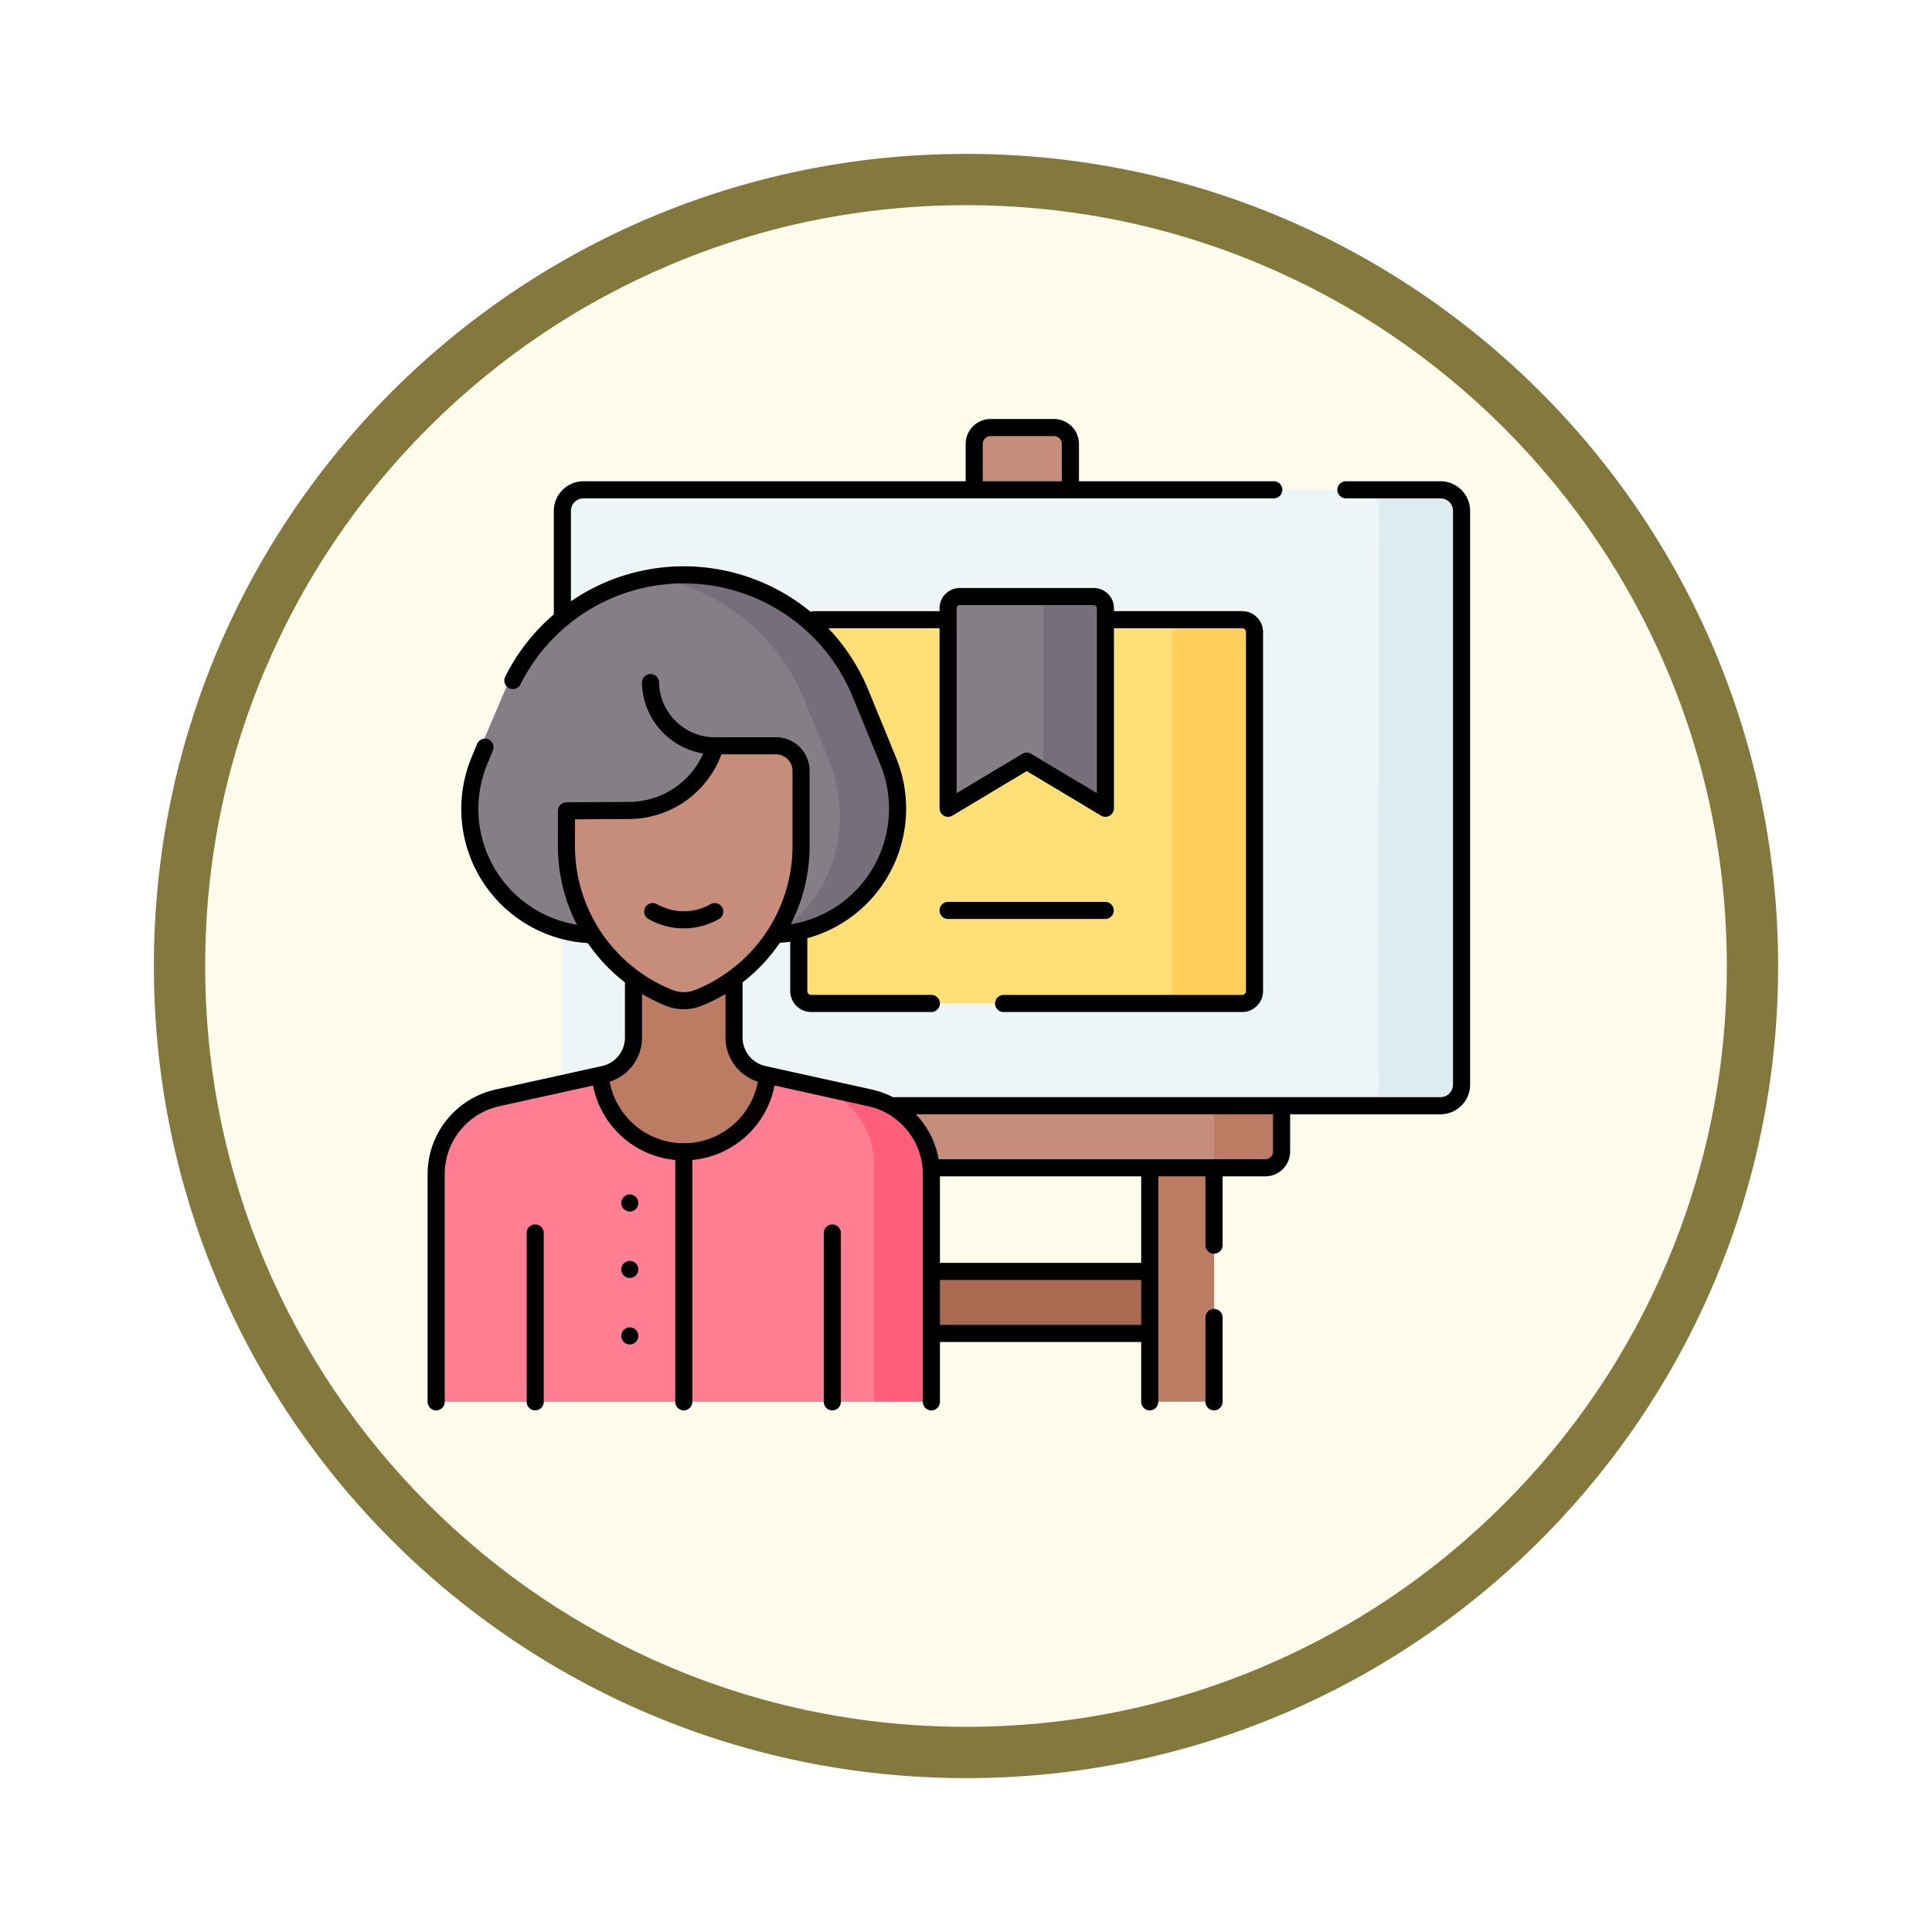 <svg xmlns="http://www.w3.org/2000/svg" xmlns:xlink="http://www.w3.org/1999/xlink" width="113" height="113" viewBox="0 0 113 113">
  <defs>
    <filter id="Trazado_982547" x="0" y="0" width="113" height="113" filterUnits="userSpaceOnUse">
      <feOffset dy="3" input="SourceAlpha"/>
      <feGaussianBlur stdDeviation="3" result="blur"/>
      <feFlood flood-opacity="0.161"/>
      <feComposite operator="in" in2="blur"/>
      <feComposite in="SourceGraphic"/>
    </filter>
  </defs>
  <g id="Grupo_1206603" data-name="Grupo 1206603" transform="translate(9 6)">
    <g id="Grupo_1201923" data-name="Grupo 1201923" transform="translate(0 0)">
      <g id="Grupo_1176928" data-name="Grupo 1176928">
        <g id="Grupo_1172322" data-name="Grupo 1172322">
          <g id="Grupo_1164700" data-name="Grupo 1164700">
            <g id="Grupo_1160931" data-name="Grupo 1160931">
              <g id="Grupo_1160749" data-name="Grupo 1160749">
                <g id="Grupo_1158891" data-name="Grupo 1158891">
                  <g id="Grupo_1157406" data-name="Grupo 1157406">
                    <g id="Grupo_1155793" data-name="Grupo 1155793">
                      <g id="Grupo_1154704" data-name="Grupo 1154704">
                        <g id="Grupo_1150790" data-name="Grupo 1150790">
                          <g id="Grupo_1154214" data-name="Grupo 1154214">
                            <g id="Grupo_1152583" data-name="Grupo 1152583">
                              <g id="Grupo_1146973" data-name="Grupo 1146973">
                                <g id="Grupo_1146954" data-name="Grupo 1146954">
                                  <g transform="matrix(1, 0, 0, 1, -9, -6)" filter="url(#Trazado_982547)">
                                    <g id="Trazado_982547-2" data-name="Trazado 982547" transform="translate(9 6)" fill="#fdfbec">
                                      <path d="M 47.5 93.5 C 41.289 93.5 35.265 92.284 29.595 89.886 C 24.118 87.569 19.198 84.252 14.973 80.027 C 10.748 75.802 7.431 70.882 5.114 65.405 C 2.716 59.735 1.5 53.711 1.5 47.5 C 1.5 41.289 2.716 35.265 5.114 29.595 C 7.431 24.118 10.748 19.198 14.973 14.973 C 19.198 10.748 24.118 7.431 29.595 5.114 C 35.265 2.716 41.289 1.5 47.5 1.5 C 53.711 1.5 59.735 2.716 65.405 5.114 C 70.882 7.431 75.802 10.748 80.027 14.973 C 84.252 19.198 87.569 24.118 89.886 29.595 C 92.284 35.265 93.5 41.289 93.5 47.5 C 93.5 53.711 92.284 59.735 89.886 65.405 C 87.569 70.882 84.252 75.802 80.027 80.027 C 75.802 84.252 70.882 87.569 65.405 89.886 C 59.735 92.284 53.711 93.5 47.5 93.5 Z" stroke="none"/>
                                      <path d="M 47.5 3 C 41.491 3 35.664 4.176 30.18 6.496 C 24.881 8.737 20.122 11.946 16.034 16.034 C 11.946 20.121 8.737 24.881 6.496 30.179 C 4.176 35.664 3 41.491 3 47.5 C 3 53.509 4.176 59.336 6.496 64.82 C 8.737 70.119 11.946 74.878 16.034 78.966 C 20.122 83.054 24.881 86.263 30.18 88.504 C 35.664 90.824 41.491 92 47.5 92 C 53.509 92 59.336 90.824 64.821 88.504 C 70.119 86.263 74.878 83.054 78.966 78.966 C 83.054 74.878 86.263 70.119 88.504 64.82 C 90.824 59.336 92 53.509 92 47.5 C 92 41.491 90.824 35.664 88.504 30.179 C 86.263 24.881 83.054 20.121 78.966 16.034 C 74.878 11.946 70.119 8.737 64.821 6.496 C 59.336 4.176 53.509 3 47.5 3 M 47.5 0 C 73.734 0 95 21.266 95 47.5 C 95 73.733 73.734 95 47.5 95 C 21.266 95 7.62939453125e-06 73.733 7.62939453125e-06 47.5 C 7.62939453125e-06 21.266 21.266 0 47.5 0 Z" stroke="none" fill="#83793c"/>
                                    </g>
                                  </g>
                                </g>
                              </g>
                            </g>
                          </g>
                        </g>
                      </g>
                    </g>
                  </g>
                </g>
              </g>
            </g>
          </g>
        </g>
      </g>
    </g>
    <g id="world_13269813" transform="translate(9.01 -0.906)">
      <g id="Grupo_1206866" data-name="Grupo 1206866" transform="translate(7.5 19.914)">
        <g id="Grupo_1206862" data-name="Grupo 1206862" transform="translate(7.251 0)">
          <path id="Trazado_1049805" data-name="Trazado 1049805" d="M273.9,25.54h-5.626V21.108a1.194,1.194,0,0,1,1.194-1.194h3.239a1.194,1.194,0,0,1,1.194,1.194V25.54Z" transform="translate(-244.056 -19.914)" fill="#c68d7a"/>
          <path id="Trazado_1049806" data-name="Trazado 1049806" d="M219.69,432.5H201.7a.735.735,0,0,1-.735-.735v-2.9h19.459v2.9A.735.735,0,0,1,219.69,432.5Z" transform="translate(-184.869 -379.514)" fill="#aa6a51"/>
          <path id="Trazado_1049807" data-name="Trazado 1049807" d="M353.342,276.188V249.3a2.067,2.067,0,0,1,2.061-2.061h0a1.7,1.7,0,0,1,1.7,1.7v27.246a.6.6,0,0,1-.6.6h-2.552A.6.6,0,0,1,353.342,276.188Z" transform="translate(-318.856 -219.808)" fill="#bc7c63"/>
          <path id="Trazado_1049808" data-name="Trazado 1049808" d="M177.48,342.664l-2.757.241H146.887a.954.954,0,0,1-.954-.954V338h32.5v3.712A.954.954,0,0,1,177.48,342.664Z" transform="translate(-136.478 -299.611)" fill="#c68d7a"/>
          <path id="Trazado_1049809" data-name="Trazado 1049809" d="M384.491,338v4.908h3a.954.954,0,0,0,.954-.954V338Z" transform="translate(-346.246 -299.612)" fill="#bc7c63"/>
          <path id="Trazado_1049810" data-name="Trazado 1049810" d="M120.05,85.012a.845.845,0,0,1-.845.844l-4.345.241H68.851c-1.833,0-1.133-.486-1.133-1.086v-33.7a1.236,1.236,0,0,1,1.231-1.241H114.5l4.345.241a1.236,1.236,0,0,1,1.231,1.241Z" transform="translate(-67.587 -46.433)" fill="#eef5f6"/>
          <path id="Trazado_1049811" data-name="Trazado 1049811" d="M459.122,50.073h-4.828a1.236,1.236,0,0,1,1.231,1.241l-.024,33.94a.845.845,0,0,1-.845.844h4.828a.845.845,0,0,0,.845-.844l.024-33.94A1.236,1.236,0,0,0,459.122,50.073Z" transform="translate(-407.625 -46.433)" fill="#deecf1"/>
        </g>
        <g id="Grupo_1206864" data-name="Grupo 1206864" transform="translate(21.21 9.885)">
          <path id="Trazado_1049812" data-name="Trazado 1049812" d="M209.661,134.507V113.991a.723.723,0,0,0-.723-.723l-4.345-.241H183.249v21.721a.723.723,0,0,0,.723.723h20.621l4.345-.241A.723.723,0,0,0,209.661,134.507Z" transform="translate(-183.249 -111.674)" fill="#ffe077"/>
          <path id="Trazado_1049813" data-name="Trazado 1049813" d="M362.938,113.027H358.11a.723.723,0,0,1,.723.723v21a.723.723,0,0,1-.723.723h4.828a.723.723,0,0,0,.723-.723v-21A.723.723,0,0,0,362.938,113.027Z" transform="translate(-337.007 -111.674)" fill="#ffd05b"/>
          <path id="Trazado_1049814" data-name="Trazado 1049814" d="M255.6,102.5v11.06a.362.362,0,0,0,.548.31l3.861-2.317a.362.362,0,0,1,.373,0l.788.473,2.831,1.6a.362.362,0,0,0,.548-.31V102.742a.682.682,0,0,0-.682-.682l-3.138-.241H256.28A.682.682,0,0,0,255.6,102.5Z" transform="translate(-246.867 -101.819)" fill="#857e87"/>
          <g id="Grupo_1206863" data-name="Grupo 1206863" transform="translate(13.619)">
            <path id="Trazado_1049815" data-name="Trazado 1049815" d="M299.723,101.819H296.1a.682.682,0,0,1,.682.682v9.527l3.072,1.844a.362.362,0,0,0,.548-.311V102.5A.682.682,0,0,0,299.723,101.819Z" transform="translate(-296.102 -101.819)" fill="#766e7a"/>
          </g>
        </g>
        <g id="Grupo_1206865" data-name="Grupo 1206865" transform="translate(0 8.615)">
          <path id="Trazado_1049816" data-name="Trazado 1049816" d="M35.806,340.568l-2.694,12.978H8.094a.594.594,0,0,1-.594-.594V340.265a4.573,4.573,0,0,1,3.587-4.467l5.726-1.266c1.1,1.926,2.3,2.984,4.278,3.241a7.767,7.767,0,0,0,1.027.063q.4,0,.756-.029c2.131-.167,3.332-1.106,4.276-3.275l3.014.667,2.055.9A4.574,4.574,0,0,1,35.806,340.568Z" transform="translate(-7.5 -305.178)" fill="#ff7e92"/>
          <path id="Trazado_1049817" data-name="Trazado 1049817" d="M198.927,344.535v12.687a.594.594,0,0,1-.594.594h-2.76V343.975a4.745,4.745,0,0,0-3.314-4.587l3.081.68A4.573,4.573,0,0,1,198.927,344.535Z" transform="translate(-169.962 -309.448)" fill="#ff5f7a"/>
          <path id="Trazado_1049818" data-name="Trazado 1049818" d="M95.008,279.886a5.233,5.233,0,0,1-10.338,0l.5-.11a2.205,2.205,0,0,0,1.73-2.154v-5.237H92.78v5.237a2.205,2.205,0,0,0,1.73,2.154Z" transform="translate(-75.357 -250.532)" fill="#bc7c63"/>
          <path id="Trazado_1049819" data-name="Trazado 1049819" d="M46.964,107.956h0a6.016,6.016,0,0,0-.366-5.022L45.265,99.8c-1.868-4.388-5.01-7.186-9.622-7.186h0c-.577,0-1.9-.161-1.9-.161a11.635,11.635,0,0,0-8.9,7.079l-1.34,3.148a7.919,7.919,0,0,0-.146,5.812v0a7.351,7.351,0,0,0,6.869,4.912L40.8,113.39c.045,0,.087-.02.132-.021A8.09,8.09,0,0,0,46.964,107.956Z" transform="translate(-21.018 -92.317)" fill="#857e87"/>
          <path id="Trazado_1049820" data-name="Trazado 1049820" d="M126.8,107.459a7.5,7.5,0,0,1-6.817,4.914,8.026,8.026,0,0,0,3.329-4.106,8.7,8.7,0,0,0-.146-6.1l-1.334-3.286A11.85,11.85,0,0,0,112.9,91.44a11.206,11.206,0,0,1,1.762-.14,11.648,11.648,0,0,1,10.659,7.217l1.332,3.131A7.915,7.915,0,0,1,126.8,107.459Z" transform="translate(-100.183 -91.3)" fill="#766e7a"/>
          <path id="Trazado_1049821" data-name="Trazado 1049821" d="M71.115,178.194l3.22-.02a5.274,5.274,0,0,0,5.026-3.781h3.554a1.466,1.466,0,0,1,1.466,1.466v4.4a9.562,9.562,0,0,1-6.011,8.878h0a2.287,2.287,0,0,1-1.7,0h0a9.562,9.562,0,0,1-6.011-8.878v-1.608A.457.457,0,0,1,71.115,178.194Z" transform="translate(-63.039 -164.365)" fill="#c68d7a"/>
        </g>
      </g>
      <g id="Grupo_1206870" data-name="Grupo 1206870" transform="translate(7.5 19.914)">
        <g id="Grupo_1206867" data-name="Grupo 1206867" transform="translate(7.382 0)">
          <line id="Línea_1212" data-name="Línea 1212" x2="12.303" transform="translate(21.798 49.354)" fill="none" stroke="#000" stroke-linecap="round" stroke-linejoin="round" stroke-miterlimit="10" stroke-width="1"/>
          <line id="Línea_1213" data-name="Línea 1213" x1="12.223" transform="translate(21.798 52.984)" fill="none" stroke="#000" stroke-linecap="round" stroke-linejoin="round" stroke-miterlimit="10" stroke-width="1"/>
          <line id="Línea_1214" data-name="Línea 1214" y1="4.938" transform="translate(38.114 52.045)" fill="none" stroke="#000" stroke-linecap="round" stroke-linejoin="round" stroke-miterlimit="10" stroke-width="1"/>
          <line id="Línea_1215" data-name="Línea 1215" y1="4.238" transform="translate(38.114 43.583)" fill="none" stroke="#000" stroke-linecap="round" stroke-linejoin="round" stroke-miterlimit="10" stroke-width="1"/>
          <line id="Línea_1216" data-name="Línea 1216" y1="13.401" transform="translate(34.355 43.582)" fill="none" stroke="#000" stroke-linecap="round" stroke-linejoin="round" stroke-miterlimit="10" stroke-width="1"/>
          <path id="Trazado_1049822" data-name="Trazado 1049822" d="M256,50.076h5.532a1.236,1.236,0,0,1,1.231,1.241V84.859a1.237,1.237,0,0,1-1.231,1.242H229.59" transform="translate(-210.17 -46.436)" fill="none" stroke="#000" stroke-linecap="round" stroke-linejoin="round" stroke-miterlimit="10" stroke-width="1"/>
          <path id="Trazado_1049823" data-name="Trazado 1049823" d="M68.67,57.347V51.317A1.236,1.236,0,0,1,69.9,50.076H110.28" transform="translate(-68.67 -46.436)" fill="none" stroke="#000" stroke-linecap="round" stroke-linejoin="round" stroke-miterlimit="10" stroke-width="1"/>
          <path id="Trazado_1049824" data-name="Trazado 1049824" d="M268.276,23.206V20.874a.96.96,0,0,1,.96-.96h3.706a.96.96,0,0,1,.96.96v2.172" transform="translate(-244.187 -19.914)" fill="none" stroke="#000" stroke-linecap="round" stroke-linejoin="round" stroke-miterlimit="10" stroke-width="1"/>
          <path id="Trazado_1049825" data-name="Trazado 1049825" d="M269.562,351.32v2.346a.954.954,0,0,1-.954.954H249.294" transform="translate(-227.496 -311.325)" fill="none" stroke="#000" stroke-linecap="round" stroke-linejoin="round" stroke-miterlimit="10" stroke-width="1"/>
        </g>
        <g id="Grupo_1206868" data-name="Grupo 1206868" transform="translate(21.21 9.885)">
          <line id="Línea_1217" data-name="Línea 1217" x1="7.414" transform="translate(0.889 1.353)" fill="none" stroke="#000" stroke-linecap="round" stroke-linejoin="round" stroke-miterlimit="10" stroke-width="1"/>
          <path id="Trazado_1049826" data-name="Trazado 1049826" d="M288.8,113.026h7.663a.723.723,0,0,1,.723.723v21a.724.724,0,0,1-.723.724H282.51" transform="translate(-270.531 -111.674)" fill="none" stroke="#000" stroke-linecap="round" stroke-linejoin="round" stroke-miterlimit="10" stroke-width="1"/>
          <path id="Trazado_1049827" data-name="Trazado 1049827" d="M183.25,267.486v3.08a.724.724,0,0,0,.723.724h7.032" transform="translate(-183.25 -247.493)" fill="none" stroke="#000" stroke-linecap="round" stroke-linejoin="round" stroke-miterlimit="10" stroke-width="1"/>
          <path id="Trazado_1049828" data-name="Trazado 1049828" d="M255.6,102.5v11.7l4.6-2.757,4.6,2.757V102.5a.682.682,0,0,0-.682-.682H256.28A.682.682,0,0,0,255.6,102.5Z" transform="translate(-246.867 -101.819)" fill="none" stroke="#000" stroke-linecap="round" stroke-linejoin="round" stroke-miterlimit="10" stroke-width="1"/>
          <line id="Línea_1218" data-name="Línea 1218" x2="9.191" transform="translate(8.731 18.356)" fill="none" stroke="#000" stroke-linecap="round" stroke-linejoin="round" stroke-miterlimit="10" stroke-width="1"/>
        </g>
        <g id="Grupo_1206869" data-name="Grupo 1206869" transform="translate(0 8.615)">
          <path id="Trazado_1049829" data-name="Trazado 1049829" d="M24.716,174.816l-.337.822a7.36,7.36,0,0,0-.065,5.414v0a7.362,7.362,0,0,0,6.492,4.726" transform="translate(-21.86 -164.737)" fill="none" stroke="#000" stroke-linecap="round" stroke-linejoin="round" stroke-miterlimit="10" stroke-width="1"/>
          <path id="Trazado_1049830" data-name="Trazado 1049830" d="M44.68,97.476a11.173,11.173,0,0,1,20.335.758l1.617,3.945a7.36,7.36,0,0,1-6.372,10.137" transform="translate(-40.193 -91.296)" fill="none" stroke="#000" stroke-linecap="round" stroke-linejoin="round" stroke-miterlimit="10" stroke-width="1"/>
          <path id="Trazado_1049831" data-name="Trazado 1049831" d="M19.042,288.953v3.208a2.206,2.206,0,0,1-1.73,2.154l-6.225,1.375A4.573,4.573,0,0,0,7.5,300.156v13.312" transform="translate(-7.5 -265.099)" fill="none" stroke="#000" stroke-linecap="round" stroke-linejoin="round" stroke-miterlimit="10" stroke-width="1"/>
          <path id="Trazado_1049832" data-name="Trazado 1049832" d="M163.414,313.468V300.156a4.573,4.573,0,0,0-3.587-4.466l-6.225-1.375a2.206,2.206,0,0,1-1.73-2.154v-3.208" transform="translate(-134.449 -265.099)" fill="none" stroke="#000" stroke-linecap="round" stroke-linejoin="round" stroke-miterlimit="10" stroke-width="1"/>
          <line id="Línea_1219" data-name="Línea 1219" transform="translate(11.326 36.737)" fill="none" stroke="#000" stroke-linecap="round" stroke-linejoin="round" stroke-miterlimit="10" stroke-width="1"/>
          <line id="Línea_1220" data-name="Línea 1220" transform="translate(11.326 40.625)" fill="none" stroke="#000" stroke-linecap="round" stroke-linejoin="round" stroke-miterlimit="10" stroke-width="1"/>
          <line id="Línea_1221" data-name="Línea 1221" transform="translate(11.326 44.513)" fill="none" stroke="#000" stroke-linecap="round" stroke-linejoin="round" stroke-miterlimit="10" stroke-width="1"/>
          <path id="Trazado_1049833" data-name="Trazado 1049833" d="M70.661,177.948l3.674-.022a5.274,5.274,0,0,0,5.026-3.781h3.554a1.466,1.466,0,0,1,1.466,1.466v4.4a9.562,9.562,0,0,1-6.011,8.878h0a2.287,2.287,0,0,1-1.7,0h0a9.562,9.562,0,0,1-6.011-8.878Z" transform="translate(-63.039 -164.147)" fill="none" stroke="#000" stroke-linecap="round" stroke-linejoin="round" stroke-miterlimit="10" stroke-width="1"/>
          <path id="Trazado_1049834" data-name="Trazado 1049834" d="M112.471,254.489a3.663,3.663,0,0,0,3.629,0" transform="translate(-99.803 -234.794)" fill="none" stroke="#000" stroke-linecap="round" stroke-linejoin="round" stroke-miterlimit="10" stroke-width="1"/>
          <path id="Trazado_1049835" data-name="Trazado 1049835" d="M111.391,143.511a3.773,3.773,0,0,0,3.785,3.7" transform="translate(-98.853 -137.21)" fill="none" stroke="#000" stroke-linecap="round" stroke-linejoin="round" stroke-miterlimit="10" stroke-width="1"/>
          <path id="Trazado_1049836" data-name="Trazado 1049836" d="M96.853,334.432a4.908,4.908,0,0,1-9.759.044" transform="translate(-77.488 -305.09)" fill="none" stroke="#000" stroke-linecap="round" stroke-linejoin="round" stroke-miterlimit="10" stroke-width="1"/>
          <line id="Línea_1222" data-name="Línea 1222" y2="14.625" transform="translate(14.483 33.743)" fill="none" stroke="#000" stroke-linecap="round" stroke-linejoin="round" stroke-miterlimit="10" stroke-width="1"/>
          <line id="Línea_1223" data-name="Línea 1223" y1="9.877" transform="translate(23.172 38.492)" fill="none" stroke="#000" stroke-linecap="round" stroke-linejoin="round" stroke-miterlimit="10" stroke-width="1"/>
          <line id="Línea_1224" data-name="Línea 1224" y1="9.877" transform="translate(5.793 38.492)" fill="none" stroke="#000" stroke-linecap="round" stroke-linejoin="round" stroke-miterlimit="10" stroke-width="1"/>
        </g>
      </g>
    </g>
  </g>
</svg>
